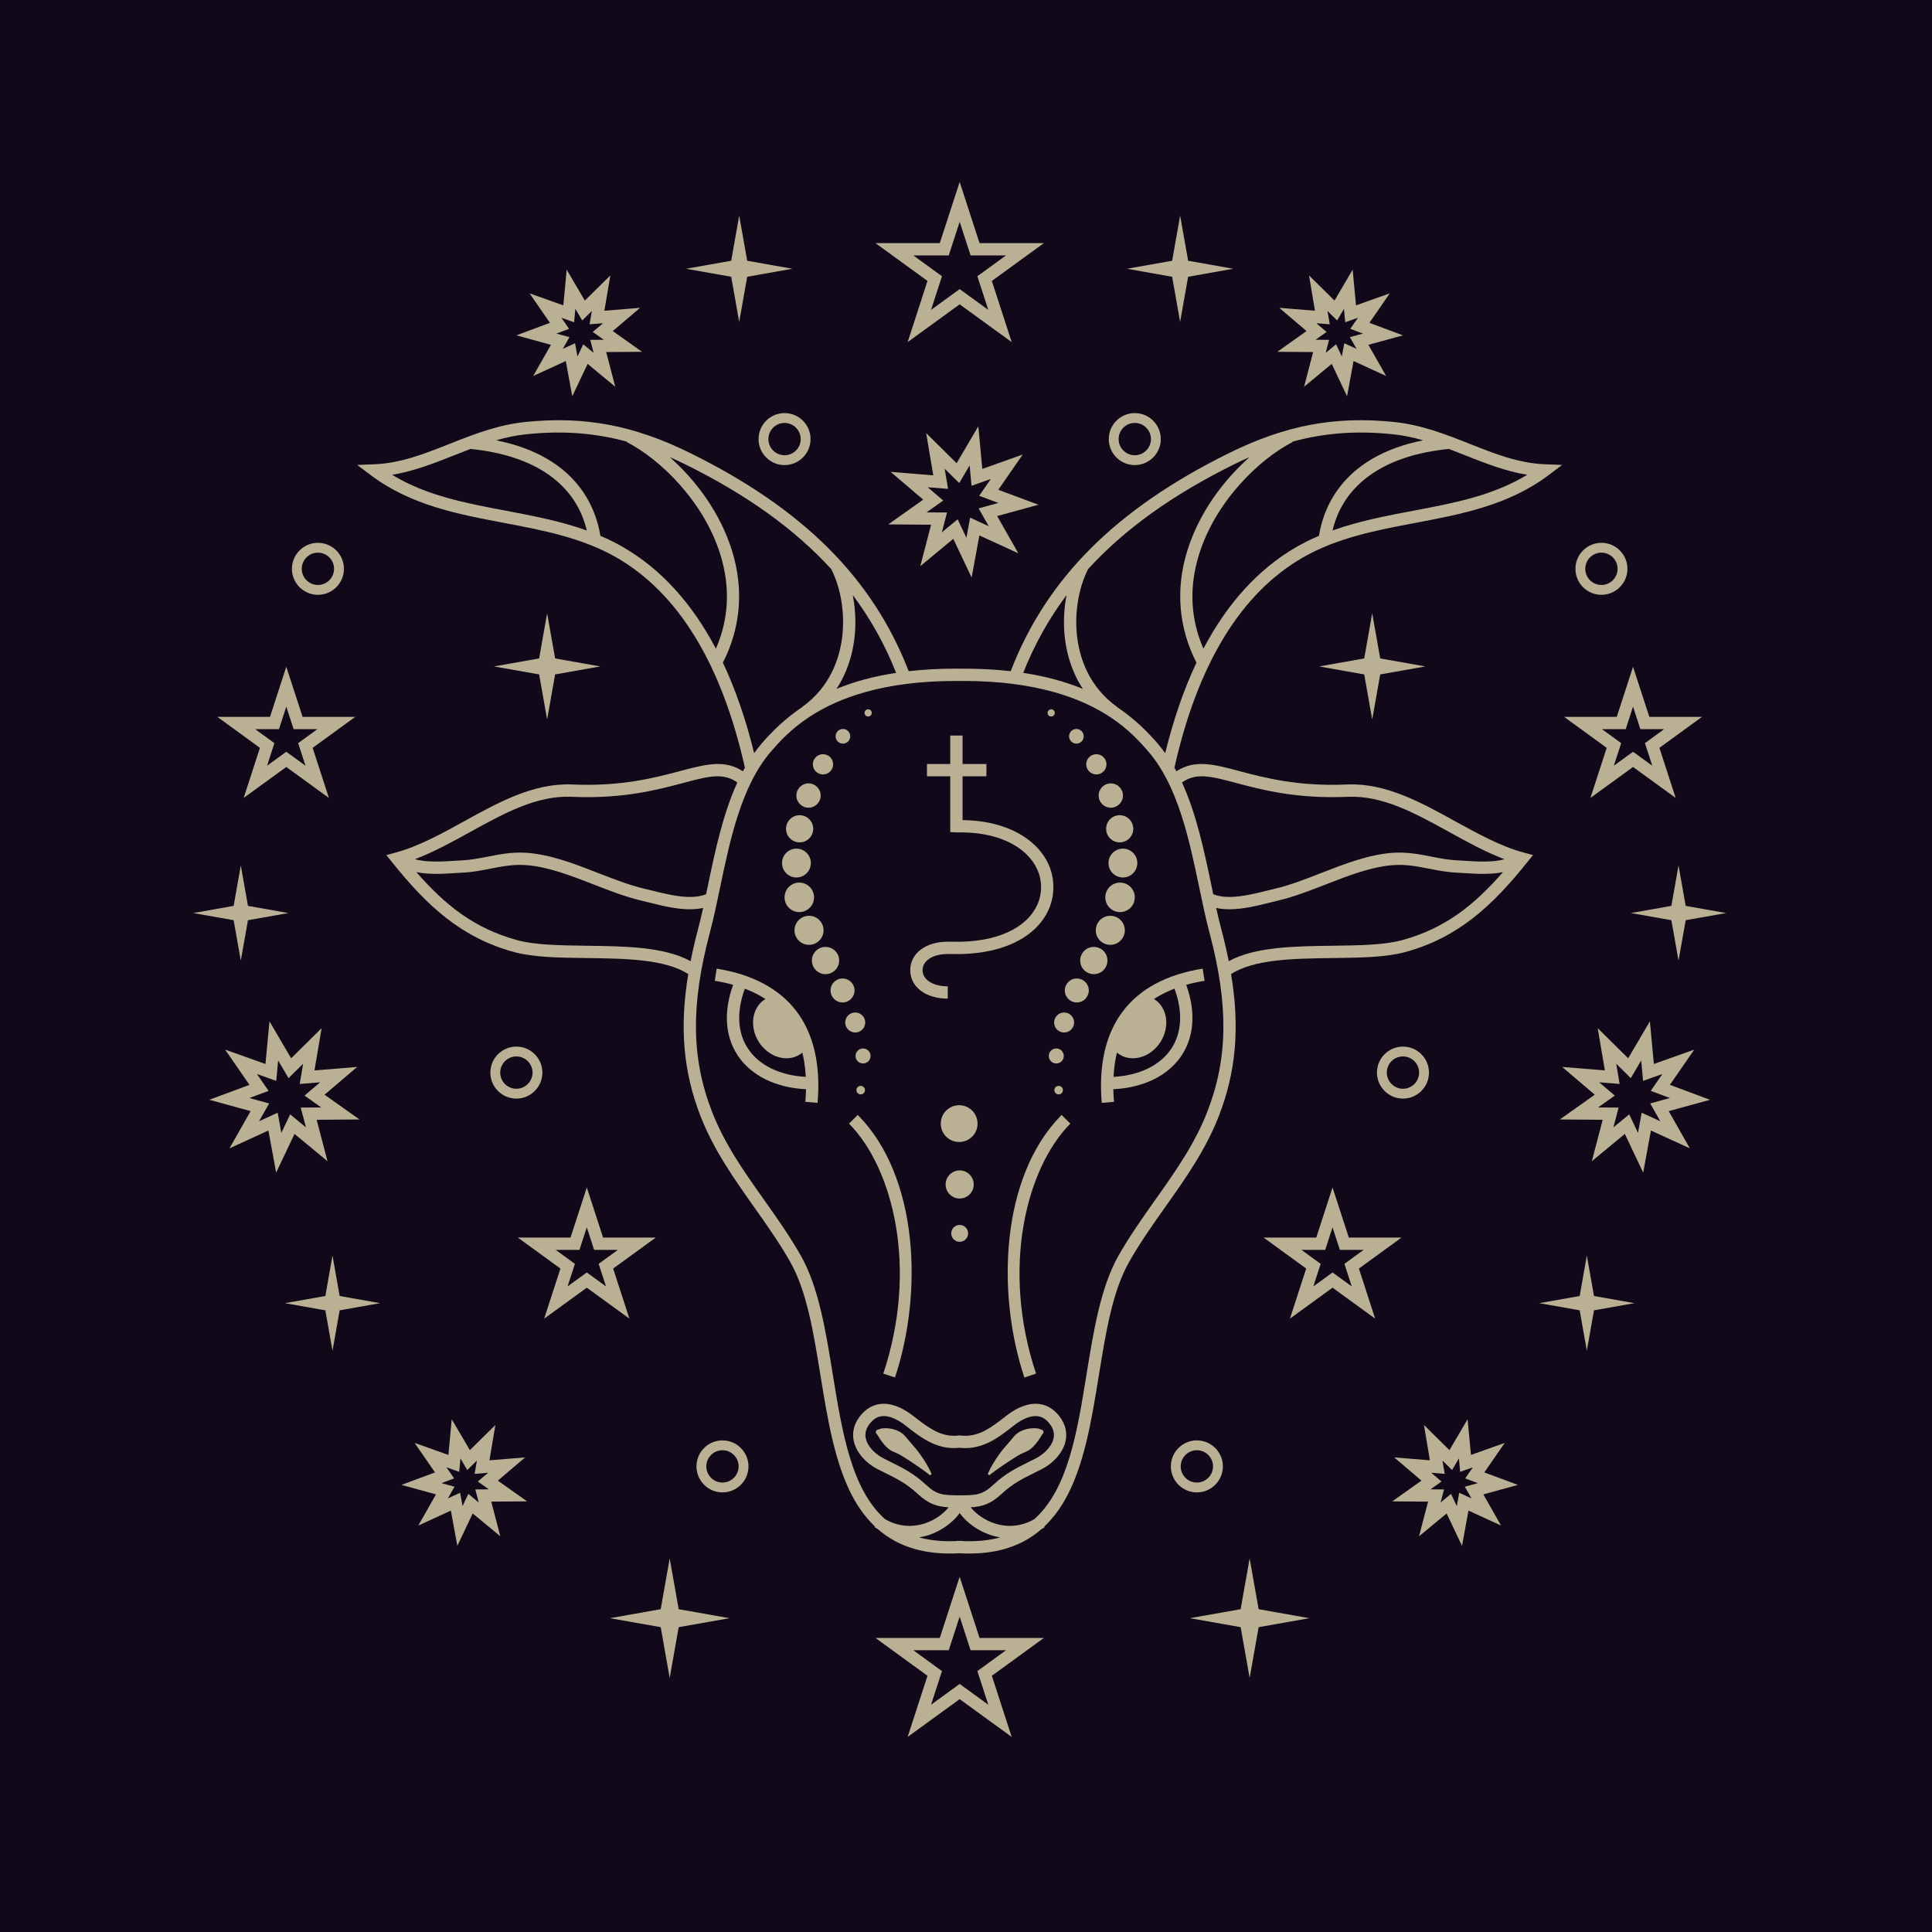 <svg xmlns="http://www.w3.org/2000/svg" xmlns:xlink="http://www.w3.org/1999/xlink" width="1080" zoomAndPan="magnify" viewBox="0 0 810 810" height="1080" preserveAspectRatio="xMidYMid meet" version="1.0"><defs><clipPath id="e50126b72f"><path d="M 367 661 L 438 661 L 438 728.219 L 367 728.219 Z M 367 661 " clip-rule="nonzero"/></clipPath><clipPath id="4c60a51bde"><path d="M 683 362.457 L 723.688 362.457 L 723.688 403 L 683 403 Z M 683 362.457 " clip-rule="nonzero"/></clipPath></defs><rect x="-81" width="972" fill="#ffffff" y="-81" height="972" fill-opacity="1"/><rect x="-81" width="972" fill="#ffffff" y="-81" height="972" fill-opacity="1"/><rect x="-81" width="972" fill="#11091a" y="-81" height="972" fill-opacity="1"/><path fill="#bab195" d="M 491.113 439.609 C 495.516 432.953 495.949 424.102 492.41 414.5 C 476.398 420.625 467.82 433 466.848 451.48 C 477.715 450.891 486.48 446.637 491.113 439.609 Z M 504.211 406.109 L 505.023 411.207 C 502.305 411.641 499.75 412.207 497.316 412.891 C 501.367 424 500.727 434.426 495.426 442.461 C 489.809 450.949 479.461 456.047 466.766 456.66 C 466.797 458.371 466.895 460.133 467.047 461.949 L 461.91 462.383 C 459.227 430.465 473.859 411 504.211 406.109 " fill-opacity="1" fill-rule="nonzero"/><path fill="#bab195" d="M 445.078 467.449 L 448.742 471.082 C 430.395 489.578 419.559 531.52 434.371 575.895 L 429.477 577.523 C 417.766 542.438 419.363 493.367 445.078 467.449 " fill-opacity="1" fill-rule="nonzero"/><path fill="#bab195" d="M 246.02 222.41 C 241.426 202.973 224.266 190.887 197.246 188.219 C 194.93 189.094 192.629 190 190.355 190.914 C 182.051 194.191 173.527 197.574 164.402 199.059 C 178.777 207.82 195.094 210.906 212.234 214.145 C 223.492 216.277 235 218.457 246.02 222.41 Z M 292.629 389.668 C 293.391 386.785 294.105 383.785 294.797 380.66 C 293.016 381.051 291.156 381.215 289.27 381.215 C 283.469 381.215 277.355 379.688 272.086 378.367 C 270.949 378.086 269.875 377.816 268.852 377.574 C 262.238 376.023 255.441 373.371 248.855 370.805 C 239.344 367.094 229.504 363.254 220.094 362.672 C 214.988 362.367 210.414 363.254 205.578 364.199 C 201.797 364.934 197.914 365.699 193.652 365.887 C 192.789 365.926 191.812 365.988 190.758 366.047 C 186.004 366.359 179.781 366.742 174.566 365.637 C 186.727 379.574 198.922 389.285 216.918 394.184 C 224.438 396.227 234.883 396.359 245.922 396.508 C 262.004 396.711 278.555 396.941 289.539 402.984 C 290.387 398.691 291.402 394.277 292.629 389.668 Z M 300.148 271.969 C 305.602 259.449 306.246 246.191 302.004 232.488 C 295.16 210.375 276.875 192.547 262.777 185.336 L 262.859 185.176 C 249.305 181.461 235.895 180.52 220.957 182.035 C 216.484 182.48 212.191 183.406 208.02 184.598 C 241.086 191.25 249.648 211.93 251.723 224.656 C 254.977 226.039 258.164 227.598 261.27 229.402 C 277.082 238.562 290.062 252.812 300.148 271.969 Z M 296.859 370.957 C 299.824 356.789 303.062 341.34 309.133 328.055 C 303.211 323.812 296.969 325.445 286.375 328.277 C 275.695 331.113 261.062 335.016 239.699 334.059 C 225.059 333.41 211.469 340.906 197.082 348.836 C 189.582 352.977 181.895 357.219 174 360.207 C 178.547 361.652 185.684 361.199 190.426 360.902 C 191.523 360.828 192.531 360.762 193.422 360.727 C 197.301 360.559 200.84 359.867 204.59 359.133 C 209.527 358.168 214.637 357.172 220.414 357.523 C 230.637 358.156 240.852 362.148 250.734 365.996 C 257.441 368.621 263.781 371.09 270.027 372.562 C 271.074 372.797 272.18 373.07 273.336 373.367 C 280.66 375.199 289.762 377.461 296.035 374.898 C 296.316 373.602 296.586 372.293 296.859 370.957 Z M 352.996 267.836 C 354.371 257.809 352.703 246.895 348.52 238.609 C 333.172 221.805 313.004 207.375 287.297 194.668 C 285.098 193.57 282.934 192.582 280.773 191.633 C 291.703 201.281 301.977 214.961 306.934 230.977 C 311.906 247.059 310.559 263.215 303.074 277.82 C 308.348 288.973 312.711 301.648 316.18 315.781 C 317.215 314.34 318.293 312.926 319.449 311.586 C 323.844 306.527 329.227 301.211 336.355 296.434 L 336.336 296.402 C 348.016 288.027 351.84 276.242 352.996 267.836 Z M 375.703 282.105 C 371.047 270.34 365.035 259.508 357.527 249.48 C 358.734 255.695 358.965 262.285 358.109 268.539 C 357.305 274.43 355.309 281.82 350.695 288.832 C 357.691 285.934 365.926 283.59 375.703 282.105 Z M 441.664 603.246 C 442.172 601.152 441.715 599.172 440.277 597.191 C 438.555 594.84 436.566 593.691 434.176 593.691 C 430.816 593.691 427.328 595.867 425.012 597.695 C 419.105 602.324 413.02 607.117 404.688 607.117 C 403.922 607.117 403.141 607.07 402.355 606.988 L 402.336 606.988 C 401.551 607.07 400.766 607.117 400.004 607.117 C 391.688 607.117 385.586 602.324 379.684 597.695 C 377.363 595.867 373.875 593.691 370.508 593.691 C 368.125 593.691 366.137 594.84 364.414 597.191 C 362.977 599.172 362.523 601.152 363.027 603.246 C 363.781 606.383 366.719 609.57 370.699 611.574 C 371.512 611.977 372.305 612.367 373.07 612.75 C 378.672 615.535 383.102 617.719 388.414 622.664 C 392.762 626.699 395.391 626.918 402.344 626.918 C 409.301 626.918 411.934 626.699 416.277 622.664 C 421.594 617.719 426.02 615.523 431.637 612.75 C 432.395 612.367 433.18 611.977 434 611.574 C 437.965 609.57 440.91 606.383 441.664 603.246 Z M 453.996 288.82 C 449.383 281.809 447.391 274.43 446.586 268.539 C 445.727 262.285 445.953 255.695 447.164 249.492 C 439.66 259.52 433.641 270.34 428.988 282.105 C 438.766 283.59 446.988 285.934 453.996 288.82 Z M 506.18 466.086 C 514.859 443.762 515.129 421.297 507.078 390.984 C 505.508 385.105 504.184 378.75 502.773 372.012 C 498.594 352.02 493.859 329.348 481.352 314.965 C 478.234 311.387 473.422 305.867 465.367 300.574 L 465.348 300.594 C 465.238 300.523 465.137 300.441 465.035 300.355 C 453.191 292.66 434.426 285.492 403.914 285.492 C 403.594 285.492 403.277 285.492 402.945 285.5 L 401.754 285.5 C 401.438 285.492 401.109 285.492 400.785 285.492 C 370.273 285.492 351.516 292.652 339.664 300.352 C 339.562 300.426 339.461 300.512 339.344 300.594 L 339.324 300.574 C 331.27 305.867 326.457 311.387 323.34 314.965 C 310.832 329.348 306.098 352.02 301.918 372.012 C 300.508 378.75 299.184 385.105 297.613 390.984 C 289.562 421.309 289.832 443.762 298.516 466.086 C 303.805 479.672 311.82 491.012 320.324 503.012 C 325.59 510.453 331.027 518.152 335.723 526.379 C 343.203 539.523 346.207 558.035 349.102 575.945 C 353.094 600.574 356.938 624.316 371.027 636.891 C 376.246 639.938 382.18 640.562 387.918 638.625 C 391.84 637.305 395.418 634.805 397.711 631.957 C 392.965 631.672 389.336 630.566 384.895 626.438 C 380.137 622.012 376.207 620.062 370.777 617.367 C 370.004 616.992 369.199 616.594 368.375 616.176 C 363.008 613.484 359.137 609.098 358.012 604.465 C 357.148 600.902 357.922 597.344 360.242 594.156 C 362.926 590.469 366.477 588.535 370.508 588.535 C 375.352 588.535 379.914 591.309 382.871 593.641 C 389.273 598.664 393.922 601.957 400.004 601.957 C 400.664 601.957 401.352 601.918 402.051 601.836 L 402.133 601.789 L 402.645 601.836 C 403.34 601.918 404.031 601.957 404.688 601.957 C 410.777 601.957 415.422 598.664 421.816 593.641 C 424.781 591.309 429.34 588.535 434.176 588.535 C 438.215 588.535 441.766 590.469 444.449 594.156 C 446.77 597.344 447.543 600.902 446.68 604.465 C 445.551 609.098 441.684 613.484 436.316 616.176 C 435.488 616.594 434.695 616.992 433.922 617.367 C 428.484 620.062 424.551 622.012 419.797 626.438 C 415.355 630.566 411.727 631.672 406.98 631.957 C 409.27 634.805 412.852 637.305 416.773 638.625 C 422.512 640.562 428.441 639.938 433.668 636.891 C 447.746 624.316 451.598 600.582 455.578 575.945 C 458.48 558.035 461.484 539.523 468.969 526.379 C 473.652 518.152 479.102 510.453 484.367 503.012 C 492.863 491.012 500.883 479.672 506.18 466.086 Z M 523.918 191.633 C 521.762 192.582 519.594 193.57 517.395 194.668 C 491.684 207.375 471.512 221.805 456.176 238.609 C 451.996 246.895 450.32 257.816 451.695 267.836 C 452.844 276.242 456.68 288.027 468.355 296.402 L 468.336 296.434 C 475.469 301.211 480.836 306.527 485.242 311.586 C 486.398 312.926 487.477 314.34 488.512 315.781 C 491.977 301.648 496.348 288.973 501.617 277.82 C 494.137 263.215 492.781 247.047 497.758 230.977 C 502.707 214.961 512.988 201.281 523.918 191.633 Z M 596.668 184.598 C 592.5 183.406 588.207 182.48 583.734 182.035 C 568.801 180.52 555.391 181.461 541.832 185.176 L 541.918 185.336 C 527.816 192.547 509.531 210.375 502.691 232.488 C 498.449 246.191 499.094 259.449 504.535 271.969 C 514.629 252.812 527.613 238.562 543.41 229.402 C 546.527 227.598 549.715 226.039 552.969 224.656 C 555.039 211.93 563.605 191.25 596.668 184.598 Z M 630.125 365.637 C 624.91 366.742 618.688 366.359 613.934 366.047 C 612.883 365.988 611.898 365.926 611.043 365.887 C 606.781 365.699 602.891 364.934 599.113 364.199 C 594.277 363.254 589.715 362.367 584.594 362.672 C 575.184 363.254 565.352 367.094 555.836 370.805 C 549.25 373.371 542.453 376.023 535.836 377.574 C 534.812 377.816 533.738 378.086 532.609 378.367 C 527.332 379.688 521.223 381.215 515.422 381.215 C 513.539 381.215 511.68 381.051 509.895 380.66 C 510.586 383.785 511.297 386.785 512.062 389.668 C 513.289 394.277 514.297 398.691 515.16 402.984 C 526.137 396.941 542.688 396.711 558.762 396.508 C 569.809 396.359 580.246 396.227 587.773 394.184 C 605.77 389.285 617.965 379.574 630.125 365.637 Z M 614.262 360.902 C 619.008 361.199 626.137 361.652 630.691 360.207 C 622.797 357.219 615.109 352.977 607.605 348.836 C 593.223 340.906 579.641 333.41 564.98 334.059 C 543.617 335.004 529 331.113 518.316 328.277 C 507.723 325.445 501.48 323.812 495.559 328.055 C 501.629 341.34 504.867 356.789 507.832 370.957 C 508.105 372.293 508.375 373.602 508.656 374.898 C 514.93 377.461 524.035 375.199 531.355 373.367 C 532.512 373.07 533.617 372.797 534.66 372.562 C 540.914 371.09 547.25 368.621 553.957 365.996 C 563.844 362.148 574.059 358.156 584.273 357.523 C 590.055 357.172 595.164 358.168 600.105 359.133 C 603.848 359.867 607.395 360.559 611.27 360.727 C 612.16 360.762 613.168 360.828 614.262 360.902 Z M 640.289 199.059 C 631.164 197.574 622.645 194.191 614.336 190.914 C 612.062 190 609.762 189.094 607.445 188.219 C 580.426 190.887 563.266 202.973 558.672 222.41 C 569.695 218.457 581.199 216.277 592.457 214.145 C 609.598 210.906 625.914 207.82 640.289 199.059 Z M 654.918 194.93 L 649.145 199.285 C 632.469 211.824 612.613 215.59 593.414 219.223 C 577.258 222.277 560.551 225.43 546 233.867 C 520.164 248.855 502.133 278.453 492.379 321.852 C 492.672 322.355 492.945 322.867 493.215 323.379 C 500.883 318.301 508.945 320.434 519.645 323.293 C 530.008 326.047 544.195 329.816 564.75 328.895 C 580.859 328.176 595.723 336.387 610.102 344.328 C 619.488 349.496 629.184 354.855 638.895 357.461 L 642.711 358.496 L 640.238 361.574 C 625.66 379.746 611.387 393.102 589.129 399.16 C 580.969 401.375 570.223 401.523 558.84 401.664 C 542.566 401.879 525.785 402.098 516.137 408.395 C 519.875 430.891 518.188 449.422 510.988 467.953 C 505.469 482.137 496.883 494.262 488.57 505.996 C 483.383 513.328 478.016 520.922 473.457 528.941 C 466.426 541.27 463.629 558.508 460.68 576.762 C 457.656 595.426 454.531 614.73 446.41 628.949 C 443.922 633.281 441.066 636.953 437.812 640.02 L 437.984 640.27 C 437.508 640.594 437.008 640.906 436.508 641.207 C 428.703 647.973 418.742 651.324 406.445 651.324 C 405.102 651.324 403.742 651.285 402.344 651.203 C 388.117 652.008 376.812 648.707 368.145 641.18 C 367.664 640.895 367.18 640.594 366.699 640.27 L 366.879 640.02 C 363.629 636.953 360.773 633.281 358.281 628.949 C 350.16 614.73 347.035 595.426 344.008 576.762 C 341.051 558.508 338.266 541.27 331.238 528.941 C 326.676 520.922 321.309 513.328 316.109 505.996 C 307.809 494.262 299.223 482.137 293.703 467.953 C 286.504 449.434 284.816 430.891 288.555 408.395 C 278.906 402.098 262.117 401.879 245.852 401.664 C 234.469 401.523 223.715 401.375 215.562 399.16 C 193.301 393.102 179.027 379.746 164.453 361.574 L 161.977 358.496 L 165.797 357.461 C 175.508 354.855 185.207 349.496 194.59 344.328 C 208.973 336.387 223.844 328.176 239.938 328.895 C 260.508 329.816 274.684 326.047 285.047 323.293 C 295.75 320.445 303.805 318.301 311.477 323.379 C 311.746 322.867 312.02 322.355 312.309 321.852 C 302.559 278.453 284.531 248.855 258.688 233.867 C 244.141 225.43 227.434 222.277 211.27 219.223 C 192.078 215.59 172.223 211.832 155.551 199.281 L 149.766 194.93 L 156.992 194.645 C 168.027 194.203 177.953 190.27 188.445 186.109 C 198.406 182.168 208.695 178.086 220.438 176.898 C 245.203 174.387 265.883 178.324 289.582 190.043 C 336.828 213.402 365.926 242.484 380.965 281.406 C 386.992 280.715 393.551 280.332 400.734 280.332 C 401.086 280.332 401.43 280.332 401.77 280.34 L 402.938 280.34 C 410.52 280.301 417.422 280.684 423.738 281.391 C 438.77 242.48 467.863 213.402 515.102 190.043 C 538.812 178.324 559.496 174.387 584.254 176.898 C 595.996 178.086 606.289 182.168 616.234 186.109 C 626.738 190.27 636.668 194.203 647.699 194.645 Z M 403.359 646.094 C 409.422 646.375 414.699 645.82 419.316 644.566 C 417.918 644.332 416.512 643.992 415.133 643.52 C 409.902 641.75 405.242 638.34 402.344 634.371 C 399.449 638.34 394.793 641.75 389.559 643.52 C 388.168 643.992 386.754 644.344 385.344 644.566 C 389.176 645.609 393.449 646.164 398.262 646.164 C 399.266 646.164 400.281 646.145 401.332 646.094 L 401.348 645.973 C 401.672 645.992 402.016 646.023 402.344 646.043 C 402.676 646.023 403.016 645.992 403.348 645.973 L 403.359 646.094 " fill-opacity="1" fill-rule="nonzero"/><path fill="#bab195" d="M 359.617 467.449 C 385.328 493.367 386.926 542.438 375.219 577.523 L 370.324 575.895 C 385.133 531.52 374.297 489.578 355.949 471.082 L 359.617 467.449 " fill-opacity="1" fill-rule="nonzero"/><path fill="#bab195" d="M 337.836 451.48 C 336.871 433 328.293 420.625 312.277 414.5 C 308.738 424.102 309.172 432.953 313.578 439.609 C 318.211 446.637 326.977 450.891 337.836 451.48 Z M 300.48 406.109 C 330.836 411 345.465 430.465 342.781 462.383 L 337.645 461.949 C 337.797 460.133 337.887 458.371 337.918 456.66 C 325.23 456.047 314.883 450.949 309.266 442.461 C 303.957 434.426 303.32 424 307.375 412.891 C 304.941 412.207 302.379 411.641 299.672 411.207 L 300.48 406.109 " fill-opacity="1" fill-rule="nonzero"/><path fill="#bab195" d="M 360.848 458.836 C 359.859 458.836 359.055 458.031 359.055 457.043 C 359.055 456.051 359.859 455.254 360.848 455.254 C 361.84 455.254 362.637 456.051 362.637 457.043 C 362.637 458.031 361.84 458.836 360.848 458.836 " fill-opacity="1" fill-rule="nonzero"/><path fill="#bab195" d="M 361.84 445.871 C 360.102 445.871 358.688 444.465 358.688 442.727 C 358.688 440.992 360.102 439.578 361.84 439.578 C 363.578 439.578 364.98 440.992 364.98 442.727 C 364.98 444.465 363.578 445.871 361.84 445.871 " fill-opacity="1" fill-rule="nonzero"/><path fill="#bab195" d="M 358.555 432.879 C 356.234 432.879 354.363 431 354.363 428.688 C 354.363 426.371 356.234 424.492 358.555 424.492 C 360.875 424.492 362.754 426.371 362.754 428.688 C 362.754 431 360.875 432.879 358.555 432.879 " fill-opacity="1" fill-rule="nonzero"/><path fill="#bab195" d="M 353.238 420.289 C 350.469 420.289 348.211 418.035 348.211 415.262 C 348.211 412.484 350.469 410.234 353.238 410.234 C 356.02 410.234 358.27 412.484 358.27 415.262 C 358.27 418.035 356.02 420.289 353.238 420.289 " fill-opacity="1" fill-rule="nonzero"/><path fill="#bab195" d="M 346.105 408.422 C 342.949 408.422 340.391 405.867 340.391 402.711 C 340.391 399.555 342.949 397 346.105 397 C 349.258 397 351.816 399.555 351.816 402.711 C 351.816 405.867 349.258 408.422 346.105 408.422 " fill-opacity="1" fill-rule="nonzero"/><path fill="#bab195" d="M 339.184 396.125 C 335.824 396.125 333.098 393.398 333.098 390.039 C 333.098 386.672 335.824 383.949 339.184 383.949 C 342.551 383.949 345.281 386.672 345.281 390.039 C 345.281 393.398 342.551 396.125 339.184 396.125 " fill-opacity="1" fill-rule="nonzero"/><path fill="#bab195" d="M 335.109 382.398 C 331.699 382.398 328.93 379.633 328.93 376.215 C 328.93 372.797 331.699 370.031 335.109 370.031 C 338.527 370.031 341.293 372.797 341.293 376.215 C 341.293 379.633 338.527 382.398 335.109 382.398 " fill-opacity="1" fill-rule="nonzero"/><path fill="#bab195" d="M 333.906 367.887 C 330.566 367.887 327.863 365.176 327.863 361.836 C 327.863 358.504 330.566 355.793 333.906 355.793 C 337.25 355.793 339.953 358.504 339.953 361.836 C 339.953 365.176 337.25 367.887 333.906 367.887 " fill-opacity="1" fill-rule="nonzero"/><path fill="#bab195" d="M 335.25 353.168 C 332.102 353.168 329.551 350.621 329.551 347.477 C 329.551 344.328 332.102 341.781 335.25 341.781 C 338.395 341.781 340.941 344.328 340.941 347.477 C 340.941 350.621 338.395 353.168 335.25 353.168 " fill-opacity="1" fill-rule="nonzero"/><path fill="#bab195" d="M 338.98 338.637 C 336.164 338.637 333.883 336.352 333.883 333.539 C 333.883 330.723 336.164 328.438 338.98 328.438 C 341.797 328.438 344.078 330.723 344.078 333.539 C 344.078 336.352 341.797 338.637 338.98 338.637 " fill-opacity="1" fill-rule="nonzero"/><path fill="#bab195" d="M 345.043 324.688 C 342.699 324.688 340.793 322.789 340.793 320.445 C 340.793 318.102 342.699 316.203 345.043 316.203 C 347.387 316.203 349.285 318.102 349.285 320.445 C 349.285 322.789 347.387 324.688 345.043 324.688 " fill-opacity="1" fill-rule="nonzero"/><path fill="#bab195" d="M 353.406 311.766 C 351.707 311.766 350.332 310.387 350.332 308.691 C 350.332 307 351.707 305.621 353.406 305.621 C 355.098 305.621 356.473 307 356.473 308.691 C 356.473 310.387 355.098 311.766 353.406 311.766 " fill-opacity="1" fill-rule="nonzero"/><path fill="#bab195" d="M 363.973 300.402 C 363.137 300.402 362.457 299.723 362.457 298.887 C 362.457 298.051 363.137 297.375 363.973 297.375 C 364.809 297.375 365.488 298.051 365.488 298.887 C 365.488 299.723 364.809 300.402 363.973 300.402 " fill-opacity="1" fill-rule="nonzero"/><path fill="#bab195" d="M 367.398 599.699 C 367.398 599.699 367.543 599.629 367.812 599.508 C 368.082 599.383 368.465 599.234 368.938 599.074 C 369.391 598.895 370.055 598.832 370.777 598.793 C 371.551 598.762 372.285 598.805 373.102 598.93 C 373.945 599.023 374.738 599.266 375.605 599.559 C 376.457 599.855 377.285 600.27 378.059 600.82 C 378.809 601.387 379.496 602.098 380.125 602.867 C 380.754 603.637 381.383 604.41 382.035 605.145 C 383.336 606.605 384.602 608.074 385.648 609.57 C 386.734 611.027 387.629 612.477 388.383 613.707 C 389.125 614.961 389.695 616.035 390.051 616.801 C 390.395 617.578 390.594 618.02 390.594 618.02 L 389.93 618.512 C 389.93 618.512 389.559 618.223 388.914 617.719 C 388.574 617.477 388.172 617.176 387.73 616.84 C 387.266 616.508 386.75 616.129 386.18 615.727 C 385.605 615.324 385.012 614.883 384.34 614.449 C 383.676 614.008 383.004 613.523 382.277 613.062 C 381.566 612.586 380.801 612.137 380.07 611.625 C 379.316 611.152 378.566 610.656 377.793 610.203 C 377.02 609.75 376.219 609.34 375.395 609.008 C 374.59 608.645 373.797 608.332 373.141 607.875 C 372.477 607.441 371.906 606.93 371.402 606.383 C 370.887 605.883 370.426 605.285 370.012 604.785 C 369.582 604.273 369.207 603.699 368.918 603.266 C 368.59 602.812 368.375 602.289 368.043 601.898 C 367.742 601.488 367.52 601.145 367.371 600.891 C 367.223 600.625 367.148 600.484 367.148 600.484 L 367.398 599.699 " fill-opacity="1" fill-rule="nonzero"/><path fill="#bab195" d="M 326.004 420.59 C 324.395 420.18 323.742 418.914 323.793 417.645 C 322.758 417.895 321.75 418.297 320.816 418.875 C 315.305 422.301 314.07 430.277 318.059 436.703 C 322.051 443.129 329.75 445.562 335.262 442.141 C 336.828 441.168 338.035 439.82 338.883 438.258 C 335.41 431.453 333.371 422.453 326.004 420.59 " fill-opacity="1" fill-rule="nonzero"/><path fill="#bab195" d="M 443.844 458.836 C 442.855 458.836 442.047 458.031 442.047 457.043 C 442.047 456.051 442.855 455.254 443.844 455.254 C 444.836 455.254 445.633 456.051 445.633 457.043 C 445.633 458.031 444.836 458.836 443.844 458.836 " fill-opacity="1" fill-rule="nonzero"/><path fill="#bab195" d="M 442.855 445.871 C 441.117 445.871 439.711 444.465 439.711 442.727 C 439.711 440.992 441.117 439.578 442.855 439.578 C 444.59 439.578 445.996 440.992 445.996 442.727 C 445.996 444.465 444.59 445.871 442.855 445.871 " fill-opacity="1" fill-rule="nonzero"/><path fill="#bab195" d="M 446.137 432.879 C 443.816 432.879 441.941 431 441.941 428.688 C 441.941 426.371 443.816 424.492 446.137 424.492 C 448.449 424.492 450.328 426.371 450.328 428.688 C 450.328 431 448.449 432.879 446.137 432.879 " fill-opacity="1" fill-rule="nonzero"/><path fill="#bab195" d="M 451.453 420.289 C 448.672 420.289 446.426 418.035 446.426 415.262 C 446.426 412.484 448.672 410.234 451.453 410.234 C 454.227 410.234 456.48 412.484 456.48 415.262 C 456.48 418.035 454.227 420.289 451.453 420.289 " fill-opacity="1" fill-rule="nonzero"/><path fill="#bab195" d="M 458.59 408.422 C 455.434 408.422 452.879 405.867 452.879 402.711 C 452.879 399.555 455.434 397 458.59 397 C 461.746 397 464.301 399.555 464.301 402.711 C 464.301 405.867 461.746 408.422 458.59 408.422 " fill-opacity="1" fill-rule="nonzero"/><path fill="#bab195" d="M 465.5 396.125 C 462.141 396.125 459.414 393.398 459.414 390.039 C 459.414 386.672 462.141 383.949 465.5 383.949 C 468.867 383.949 471.59 386.672 471.59 390.039 C 471.59 393.398 468.867 396.125 465.5 396.125 " fill-opacity="1" fill-rule="nonzero"/><path fill="#bab195" d="M 469.582 382.398 C 466.164 382.398 463.398 379.633 463.398 376.215 C 463.398 372.797 466.164 370.031 469.582 370.031 C 472.996 370.031 475.762 372.797 475.762 376.215 C 475.762 379.633 472.996 382.398 469.582 382.398 " fill-opacity="1" fill-rule="nonzero"/><path fill="#bab195" d="M 470.785 367.887 C 467.445 367.887 464.742 365.176 464.742 361.836 C 464.742 358.504 467.445 355.793 470.785 355.793 C 474.121 355.793 476.828 358.504 476.828 361.836 C 476.828 365.176 474.121 367.887 470.785 367.887 " fill-opacity="1" fill-rule="nonzero"/><path fill="#bab195" d="M 469.441 353.168 C 466.301 353.168 463.746 350.621 463.746 347.477 C 463.746 344.328 466.301 341.781 469.441 341.781 C 472.586 341.781 475.137 344.328 475.137 347.477 C 475.137 350.621 472.586 353.168 469.441 353.168 " fill-opacity="1" fill-rule="nonzero"/><path fill="#bab195" d="M 465.711 338.637 C 462.895 338.637 460.609 336.352 460.609 333.539 C 460.609 330.723 462.895 328.438 465.711 328.438 C 468.531 328.438 470.809 330.723 470.809 333.539 C 470.809 336.352 468.531 338.637 465.711 338.637 " fill-opacity="1" fill-rule="nonzero"/><path fill="#bab195" d="M 459.648 324.688 C 457.305 324.688 455.406 322.789 455.406 320.445 C 455.406 318.102 457.305 316.203 459.648 316.203 C 461.992 316.203 463.891 318.102 463.891 320.445 C 463.891 322.789 461.992 324.688 459.648 324.688 " fill-opacity="1" fill-rule="nonzero"/><path fill="#bab195" d="M 451.285 311.766 C 449.594 311.766 448.215 310.387 448.215 308.691 C 448.215 307 449.594 305.621 451.285 305.621 C 452.984 305.621 454.359 307 454.359 308.691 C 454.359 310.387 452.984 311.766 451.285 311.766 " fill-opacity="1" fill-rule="nonzero"/><path fill="#bab195" d="M 440.715 300.402 C 439.883 300.402 439.207 299.723 439.207 298.887 C 439.207 298.051 439.883 297.375 440.715 297.375 C 441.551 297.375 442.227 298.051 442.227 298.887 C 442.227 299.723 441.551 300.402 440.715 300.402 " fill-opacity="1" fill-rule="nonzero"/><path fill="#bab195" d="M 437.543 600.484 C 437.543 600.484 437.461 600.625 437.32 600.891 C 437.176 601.145 436.949 601.488 436.648 601.898 C 436.312 602.289 436.094 602.812 435.773 603.266 C 435.488 603.699 435.105 604.273 434.684 604.785 C 434.266 605.285 433.809 605.883 433.289 606.383 C 432.785 606.93 432.211 607.441 431.551 607.875 C 430.895 608.332 430.102 608.645 429.297 609.008 C 428.473 609.34 427.668 609.75 426.895 610.203 C 426.129 610.656 425.375 611.152 424.621 611.625 C 423.891 612.137 423.117 612.586 422.418 613.062 C 421.688 613.523 421.012 614.008 420.352 614.449 C 419.684 614.883 419.082 615.324 418.508 615.727 C 417.945 616.129 417.422 616.508 416.961 616.84 C 416.512 617.176 416.109 617.477 415.777 617.719 C 415.133 618.223 414.758 618.512 414.758 618.512 L 414.098 618.02 C 414.098 618.02 414.297 617.578 414.641 616.801 C 415 616.035 415.566 614.961 416.301 613.707 C 417.062 612.477 417.957 611.027 419.043 609.57 C 420.09 608.074 421.355 606.605 422.652 605.145 C 423.312 604.41 423.938 603.637 424.57 602.867 C 425.188 602.098 425.879 601.387 426.633 600.82 C 427.398 600.27 428.234 599.855 429.078 599.559 C 429.949 599.266 430.746 599.023 431.59 598.93 C 432.406 598.805 433.145 598.762 433.914 598.793 C 434.637 598.832 435.301 598.895 435.75 599.074 C 436.227 599.234 436.613 599.383 436.879 599.508 C 437.148 599.629 437.289 599.699 437.289 599.699 L 437.543 600.484 " fill-opacity="1" fill-rule="nonzero"/><path fill="#bab195" d="M 478.688 420.59 C 480.293 420.18 480.941 418.914 480.898 417.645 C 481.934 417.895 482.938 418.297 483.875 418.875 C 489.387 422.301 490.621 430.277 486.629 436.703 C 482.641 443.129 474.938 445.562 469.43 442.141 C 467.863 441.168 466.656 439.82 465.801 438.258 C 469.277 431.453 471.32 422.453 478.688 420.59 " fill-opacity="1" fill-rule="nonzero"/><path fill="#bab195" d="M 409.844 471.082 C 409.844 475.344 406.395 478.793 402.133 478.793 C 397.871 478.793 394.422 475.344 394.422 471.082 C 394.422 466.82 397.871 463.371 402.133 463.371 C 406.395 463.371 409.844 466.82 409.844 471.082 " fill-opacity="1" fill-rule="nonzero"/><path fill="#bab195" d="M 408.238 496.602 C 408.238 499.852 405.602 502.488 402.344 502.488 C 399.09 502.488 396.453 499.852 396.453 496.602 C 396.453 493.344 399.09 490.703 402.344 490.703 C 405.602 490.703 408.238 493.344 408.238 496.602 " fill-opacity="1" fill-rule="nonzero"/><path fill="#bab195" d="M 405.895 517.098 C 405.895 519.051 404.305 520.637 402.348 520.637 C 400.395 520.637 398.809 519.051 398.809 517.098 C 398.809 515.145 400.395 513.559 402.348 513.559 C 404.305 513.559 405.895 515.145 405.895 517.098 " fill-opacity="1" fill-rule="nonzero"/><path fill="#bab195" d="M 441.633 371.91 C 441.633 365.406 439 359.402 434.02 354.535 C 427.055 347.734 416.301 343.969 403.562 343.828 L 403.562 325.48 L 413.562 325.48 L 413.562 320.316 L 403.562 320.316 L 403.562 308.387 L 398.402 308.387 L 398.402 320.316 L 388.641 320.316 L 388.641 325.48 L 398.402 325.48 L 398.402 348.852 L 401.262 349.004 L 401.367 349.004 C 413.734 348.734 424.031 351.992 430.41 358.227 C 434.375 362.098 436.473 366.832 436.473 371.91 C 436.473 377.012 434.402 381.727 430.484 385.535 C 423.926 391.91 412.781 395.219 399.047 394.809 L 397.352 394.809 C 388.09 394.809 381.625 399.719 381.625 406.746 C 381.625 413.773 388.09 418.68 397.352 418.68 L 397.352 413.523 C 391.133 413.523 386.785 410.734 386.785 406.746 C 386.785 402.754 391.133 399.969 397.352 399.969 L 398.969 399.969 C 414.016 400.398 426.512 396.586 434.082 389.23 C 439.02 384.434 441.633 378.445 441.633 371.91 " fill-opacity="1" fill-rule="nonzero"/><path fill="#bab195" d="M 409.766 115.809 L 421.766 107.098 L 406.93 107.098 L 402.344 92.992 L 397.762 107.098 L 382.922 107.098 L 394.926 115.809 L 390.344 129.926 L 402.344 121.207 L 414.348 129.926 Z M 437.648 101.934 L 415.836 117.781 L 424.16 143.434 L 402.344 127.582 L 380.531 143.434 L 388.855 117.781 L 367.047 101.934 L 394.004 101.934 L 402.344 76.297 L 410.68 101.934 L 437.648 101.934 " fill-opacity="1" fill-rule="nonzero"/><path fill="#bab195" d="M 565.949 141.348 L 571.414 139.852 L 566.102 137.871 L 569.324 133.215 L 563.988 135.113 L 563.465 129.473 L 560.598 134.363 L 556.559 130.379 L 557.512 135.961 L 551.855 135.508 L 556.168 139.168 L 551.555 142.449 L 557.223 142.488 L 555.785 147.969 L 560.156 144.355 L 562.578 149.477 L 563.598 143.906 L 568.75 146.266 Z M 588.203 140.594 L 573.711 144.566 L 581.129 157.629 L 567.477 151.363 L 564.762 166.137 L 558.328 152.562 L 546.746 162.137 L 550.547 147.598 L 535.52 147.496 L 547.781 138.797 L 536.332 129.055 L 551.309 130.281 L 548.809 115.469 L 559.504 126.023 L 567.105 113.062 L 568.512 128.027 L 582.668 122.988 L 574.129 135.348 L 588.203 140.594 " fill-opacity="1" fill-rule="nonzero"/><path fill="#bab195" d="M 614.141 623.309 L 619.598 621.812 L 614.293 619.828 L 617.512 615.176 L 612.18 617.074 L 611.656 611.434 L 608.785 616.32 L 604.75 612.34 L 605.699 617.926 L 600.047 617.465 L 604.359 621.129 L 599.746 624.414 L 605.414 624.453 L 603.977 629.934 L 608.34 626.316 L 610.766 631.434 L 611.789 625.863 L 616.938 628.227 Z M 636.391 622.555 L 621.902 626.527 L 629.32 639.59 L 615.668 633.324 L 612.953 648.098 L 606.512 634.523 L 594.934 644.094 L 598.73 629.562 L 583.711 629.453 L 595.965 620.762 L 584.523 611.02 L 599.496 612.246 L 597 597.434 L 607.688 607.984 L 615.297 595.023 L 616.703 609.984 L 630.859 604.953 L 622.312 617.312 L 636.391 622.555 " fill-opacity="1" fill-rule="nonzero"/><path fill="#bab195" d="M 491.426 116.027 L 472.496 112.68 L 491.426 109.324 L 494.773 90.398 L 498.129 109.324 L 517.059 112.68 L 498.129 116.027 L 494.773 134.953 L 491.426 116.027 " fill-opacity="1" fill-rule="nonzero"/><path fill="#bab195" d="M 571.957 282.754 L 553.027 279.406 L 571.957 276.051 L 575.309 257.125 L 578.656 276.051 L 597.586 279.406 L 578.656 282.754 L 575.309 301.68 L 571.957 282.754 " fill-opacity="1" fill-rule="nonzero"/><path fill="#bab195" d="M 475.762 177.312 C 472.031 177.312 468.988 180.355 468.988 184.09 C 468.988 187.82 472.031 190.863 475.762 190.863 C 479.5 190.863 482.539 187.82 482.539 184.09 C 482.539 180.355 479.5 177.312 475.762 177.312 Z M 475.762 194.988 C 469.75 194.988 464.863 190.102 464.863 184.09 C 464.863 178.082 469.75 173.188 475.762 173.188 C 481.773 173.188 486.668 178.082 486.668 184.09 C 486.668 190.102 481.773 194.988 475.762 194.988 " fill-opacity="1" fill-rule="nonzero"/><g clip-path="url(#e50126b72f)"><path fill="#bab195" d="M 409.766 700.609 L 421.766 691.879 L 406.93 691.879 L 402.344 677.773 L 397.762 691.879 L 382.922 691.879 L 394.926 700.609 L 390.344 714.715 L 402.344 705.996 L 414.348 714.715 Z M 437.648 686.723 L 415.836 702.578 L 424.16 728.219 L 402.344 712.371 L 380.531 728.219 L 388.855 702.578 L 367.047 686.723 L 394.004 686.723 L 402.344 661.086 L 410.68 686.723 L 437.648 686.723 " fill-opacity="1" fill-rule="nonzero"/></g><path fill="#bab195" d="M 563.656 529.879 L 571.707 524.016 L 561.746 524.016 L 558.672 514.555 L 555.602 524.016 L 545.641 524.016 L 553.695 529.879 L 550.625 539.34 L 558.672 533.488 L 566.73 539.34 Z M 587.59 518.855 L 569.727 531.848 L 576.543 552.844 L 558.672 539.863 L 540.812 552.844 L 547.633 531.848 L 529.758 518.855 L 551.852 518.855 L 558.672 497.859 L 565.504 518.855 L 587.59 518.855 " fill-opacity="1" fill-rule="nonzero"/><path fill="#bab195" d="M 689.648 311.566 L 697.691 305.711 L 687.738 305.711 L 684.656 296.25 L 681.586 305.711 L 671.625 305.711 L 679.688 311.566 L 676.613 321.027 L 684.656 315.184 L 692.719 321.027 Z M 713.574 300.547 L 695.711 313.539 L 702.535 334.535 L 684.656 321.559 L 666.797 334.535 L 673.617 313.539 L 655.75 300.547 L 677.84 300.547 L 684.656 279.551 L 691.492 300.547 L 713.574 300.547 " fill-opacity="1" fill-rule="nonzero"/><path fill="#bab195" d="M 691.852 462.625 L 700.137 460.352 L 692.082 457.348 L 696.969 450.285 L 688.867 453.16 L 688.074 444.605 L 683.719 452.016 L 677.609 445.98 L 679.035 454.449 L 670.469 453.758 L 677.012 459.328 L 670.008 464.305 L 678.602 464.355 L 676.422 472.672 L 683.047 467.203 L 686.734 474.961 L 688.281 466.516 L 696.094 470.098 Z M 716.926 461.09 L 699.613 465.844 L 708.477 481.449 L 692.164 473.969 L 688.914 491.625 L 681.219 475.395 L 667.383 486.848 L 671.926 469.473 L 653.973 469.34 L 668.621 458.957 L 654.949 447.32 L 672.844 448.777 L 669.848 431.07 L 682.625 443.691 L 691.719 428.203 L 693.391 446.082 L 710.316 440.059 L 700.098 454.832 L 716.926 461.09 " fill-opacity="1" fill-rule="nonzero"/><path fill="#bab195" d="M 410.297 213.137 L 418.582 210.867 L 410.527 207.867 L 415.422 200.801 L 407.32 203.676 L 406.52 195.121 L 402.164 202.531 L 396.055 196.496 L 397.48 204.965 L 388.922 204.277 L 395.461 209.844 L 388.453 214.82 L 397.047 214.871 L 394.867 223.188 L 401.5 217.723 L 405.18 225.477 L 406.727 217.023 L 414.539 220.621 Z M 435.379 211.613 L 418.059 216.355 L 426.926 231.965 L 410.609 224.484 L 407.359 242.141 L 399.672 225.91 L 385.836 237.363 L 390.371 219.988 L 372.418 219.855 L 387.066 209.477 L 373.395 197.836 L 391.289 199.293 L 388.301 181.586 L 401.07 194.203 L 410.164 178.719 L 411.836 196.598 L 428.762 190.574 L 418.543 205.348 L 435.379 211.613 " fill-opacity="1" fill-rule="nonzero"/><g clip-path="url(#4c60a51bde)"><path fill="#bab195" d="M 700.73 385.797 L 683.777 382.801 L 700.73 379.797 L 703.734 362.844 L 706.73 379.797 L 723.691 382.801 L 706.73 385.797 L 703.734 402.754 L 700.73 385.797 " fill-opacity="1" fill-rule="nonzero"/></g><path fill="#bab195" d="M 662.285 549.359 L 645.328 546.359 L 662.285 543.355 L 665.289 526.402 L 668.289 543.355 L 685.246 546.359 L 668.289 549.359 L 665.289 566.312 L 662.285 549.359 " fill-opacity="1" fill-rule="nonzero"/><path fill="#bab195" d="M 520.148 682.195 L 498.852 678.434 L 520.148 674.664 L 523.918 653.367 L 527.688 674.664 L 548.98 678.434 L 527.688 682.195 L 523.918 703.492 L 520.148 682.195 " fill-opacity="1" fill-rule="nonzero"/><path fill="#bab195" d="M 671.402 231.703 C 667.672 231.703 664.629 234.742 664.629 238.48 C 664.629 242.211 667.672 245.25 671.402 245.25 C 675.141 245.25 678.18 242.211 678.18 238.48 C 678.18 234.742 675.141 231.703 671.402 231.703 Z M 671.402 249.379 C 665.391 249.379 660.504 244.492 660.504 238.48 C 660.504 232.469 665.391 227.578 671.402 227.578 C 677.414 227.578 682.309 232.469 682.309 238.48 C 682.309 244.492 677.414 249.379 671.402 249.379 " fill-opacity="1" fill-rule="nonzero"/><path fill="#bab195" d="M 501.789 608.016 C 498.059 608.016 495.016 611.059 495.016 614.793 C 495.016 618.531 498.059 621.566 501.789 621.566 C 505.527 621.566 508.566 618.531 508.566 614.793 C 508.566 611.059 505.527 608.016 501.789 608.016 Z M 501.789 625.691 C 495.777 625.691 490.891 620.805 490.891 614.793 C 490.891 608.785 495.777 603.891 501.789 603.891 C 507.809 603.891 512.695 608.785 512.695 614.793 C 512.695 620.805 507.809 625.691 501.789 625.691 " fill-opacity="1" fill-rule="nonzero"/><path fill="#bab195" d="M 588.203 442.914 C 584.465 442.914 581.422 445.953 581.422 449.691 C 581.422 453.426 584.465 456.469 588.203 456.469 C 591.934 456.469 594.973 453.426 594.973 449.691 C 594.973 445.953 591.934 442.914 588.203 442.914 Z M 588.203 460.594 C 582.191 460.594 577.297 455.699 577.297 449.691 C 577.297 443.68 582.191 438.793 588.203 438.793 C 594.215 438.793 599.102 443.68 599.102 449.691 C 599.102 455.699 594.215 460.594 588.203 460.594 " fill-opacity="1" fill-rule="nonzero"/><path fill="#bab195" d="M 235.945 146.266 L 241.094 143.906 L 242.117 149.477 L 244.535 144.355 L 248.898 147.969 L 247.469 142.488 L 253.137 142.449 L 248.523 139.168 L 252.836 135.508 L 247.184 135.961 L 248.129 130.379 L 244.098 134.363 L 241.227 129.473 L 240.703 135.113 L 235.363 133.215 L 238.582 137.871 L 233.281 139.852 L 238.742 141.348 Z M 230.566 135.348 L 222.023 122.988 L 236.18 128.027 L 237.586 113.062 L 245.188 126.023 L 255.883 115.469 L 253.387 130.281 L 268.355 129.055 L 256.91 138.797 L 269.172 147.496 L 254.145 147.598 L 257.945 162.137 L 246.363 152.562 L 239.926 166.137 L 237.215 151.363 L 223.555 157.629 L 230.98 144.566 L 216.492 140.594 L 230.566 135.348 " fill-opacity="1" fill-rule="nonzero"/><path fill="#bab195" d="M 187.754 628.227 L 192.902 625.863 L 193.926 631.434 L 196.355 626.316 L 200.719 629.934 L 199.281 624.453 L 204.945 624.414 L 200.332 621.129 L 204.645 617.465 L 198.992 617.926 L 199.945 612.34 L 195.906 616.32 L 193.039 611.434 L 192.516 617.074 L 187.18 615.176 L 190.398 619.828 L 185.09 621.812 L 190.551 623.309 Z M 182.375 617.312 L 173.832 604.953 L 187.992 609.984 L 189.395 595.023 L 197 607.984 L 207.695 597.434 L 205.195 612.246 L 220.172 611.02 L 208.723 620.762 L 220.98 629.453 L 205.957 629.562 L 209.758 644.094 L 198.18 634.523 L 191.742 648.098 L 189.027 633.324 L 175.375 639.59 L 182.789 626.527 L 168.301 622.555 L 182.375 617.312 " fill-opacity="1" fill-rule="nonzero"/><path fill="#bab195" d="M 313.266 116.027 L 332.195 112.68 L 313.266 109.324 L 309.91 90.398 L 306.562 109.324 L 287.633 112.68 L 306.562 116.027 L 309.91 134.953 L 313.266 116.027 " fill-opacity="1" fill-rule="nonzero"/><path fill="#bab195" d="M 232.738 282.754 L 251.668 279.406 L 232.738 276.051 L 229.383 257.125 L 226.035 276.051 L 207.098 279.406 L 226.035 282.754 L 229.383 301.68 L 232.738 282.754 " fill-opacity="1" fill-rule="nonzero"/><path fill="#bab195" d="M 322.152 184.09 C 322.152 187.82 325.195 190.863 328.93 190.863 C 332.66 190.863 335.703 187.82 335.703 184.09 C 335.703 180.355 332.66 177.312 328.93 177.312 C 325.195 177.312 322.152 180.355 322.152 184.09 Z M 318.027 184.09 C 318.027 178.082 322.914 173.188 328.93 173.188 C 334.941 173.188 339.828 178.082 339.828 184.09 C 339.828 190.102 334.941 194.988 328.93 194.988 C 322.914 194.988 318.027 190.102 318.027 184.09 " fill-opacity="1" fill-rule="nonzero"/><path fill="#bab195" d="M 237.957 539.34 L 246.02 533.488 L 254.07 539.34 L 250.988 529.879 L 259.051 524.016 L 249.094 524.016 L 246.02 514.555 L 242.945 524.016 L 232.984 524.016 L 241.035 529.879 Z M 239.191 518.855 L 246.02 497.859 L 252.844 518.855 L 274.934 518.855 L 257.059 531.848 L 263.883 552.844 L 246.02 539.863 L 228.145 552.844 L 234.965 531.848 L 217.105 518.855 L 239.191 518.855 " fill-opacity="1" fill-rule="nonzero"/><path fill="#bab195" d="M 111.973 321.027 L 120.027 315.184 L 128.078 321.027 L 125.004 311.566 L 133.066 305.711 L 123.109 305.711 L 120.027 296.25 L 116.957 305.711 L 106.996 305.711 L 115.047 311.566 Z M 113.199 300.547 L 120.027 279.551 L 126.852 300.547 L 148.945 300.547 L 131.074 313.539 L 137.891 334.535 L 120.027 321.559 L 102.16 334.535 L 108.977 313.539 L 91.121 300.547 L 113.199 300.547 " fill-opacity="1" fill-rule="nonzero"/><path fill="#bab195" d="M 108.598 470.098 L 116.414 466.516 L 117.957 474.961 L 121.645 467.203 L 128.27 472.672 L 126.09 464.355 L 134.684 464.305 L 127.676 459.328 L 134.223 453.758 L 125.656 454.449 L 127.082 445.98 L 120.973 452.016 L 116.617 444.605 L 115.816 453.16 L 107.723 450.285 L 112.609 457.348 L 104.555 460.352 L 112.84 462.625 Z M 104.594 454.832 L 94.379 440.059 L 111.301 446.082 L 112.977 428.203 L 122.066 443.691 L 134.836 431.07 L 131.848 448.777 L 149.742 447.32 L 136.07 458.957 L 150.719 469.34 L 132.766 469.473 L 137.305 486.848 L 123.473 475.395 L 115.781 491.625 L 112.527 473.969 L 96.219 481.449 L 105.078 465.844 L 87.766 461.09 L 104.594 454.832 " fill-opacity="1" fill-rule="nonzero"/><path fill="#bab195" d="M 103.961 385.797 L 120.918 382.801 L 103.961 379.797 L 100.957 362.844 L 97.957 379.797 L 81 382.801 L 97.957 385.797 L 100.957 402.754 L 103.961 385.797 " fill-opacity="1" fill-rule="nonzero"/><path fill="#bab195" d="M 142.402 549.359 L 159.363 546.359 L 142.402 543.355 L 139.406 526.402 L 136.402 543.355 L 119.445 546.359 L 136.402 549.359 L 139.406 566.312 L 142.402 549.359 " fill-opacity="1" fill-rule="nonzero"/><path fill="#bab195" d="M 284.543 682.195 L 305.844 678.434 L 284.543 674.664 L 280.773 653.367 L 277.004 674.664 L 255.703 678.434 L 277.004 682.195 L 280.773 703.492 L 284.543 682.195 " fill-opacity="1" fill-rule="nonzero"/><path fill="#bab195" d="M 126.512 238.48 C 126.512 242.211 129.555 245.25 133.285 245.25 C 137.023 245.25 140.062 242.211 140.062 238.48 C 140.062 234.742 137.023 231.703 133.285 231.703 C 129.555 231.703 126.512 234.742 126.512 238.48 Z M 122.387 238.48 C 122.387 232.469 127.273 227.578 133.285 227.578 C 139.305 227.578 144.191 232.469 144.191 238.48 C 144.191 244.492 139.305 249.379 133.285 249.379 C 127.273 249.379 122.387 244.492 122.387 238.48 " fill-opacity="1" fill-rule="nonzero"/><path fill="#bab195" d="M 296.125 614.793 C 296.125 618.531 299.168 621.566 302.898 621.566 C 306.633 621.566 309.676 618.531 309.676 614.793 C 309.676 611.059 306.633 608.016 302.898 608.016 C 299.168 608.016 296.125 611.059 296.125 614.793 Z M 292 614.793 C 292 608.785 296.887 603.891 302.898 603.891 C 308.91 603.891 313.801 608.785 313.801 614.793 C 313.801 620.805 308.91 625.691 302.898 625.691 C 296.887 625.691 292 620.805 292 614.793 " fill-opacity="1" fill-rule="nonzero"/><path fill="#bab195" d="M 209.719 449.691 C 209.719 453.426 212.754 456.469 216.492 456.469 C 220.227 456.469 223.27 453.426 223.27 449.691 C 223.27 445.953 220.227 442.914 216.492 442.914 C 212.754 442.914 209.719 445.953 209.719 449.691 Z M 205.586 449.691 C 205.586 443.68 210.48 438.793 216.492 438.793 C 222.504 438.793 227.395 443.68 227.395 449.691 C 227.395 455.699 222.504 460.594 216.492 460.594 C 210.48 460.594 205.586 455.699 205.586 449.691 " fill-opacity="1" fill-rule="nonzero"/></svg>
